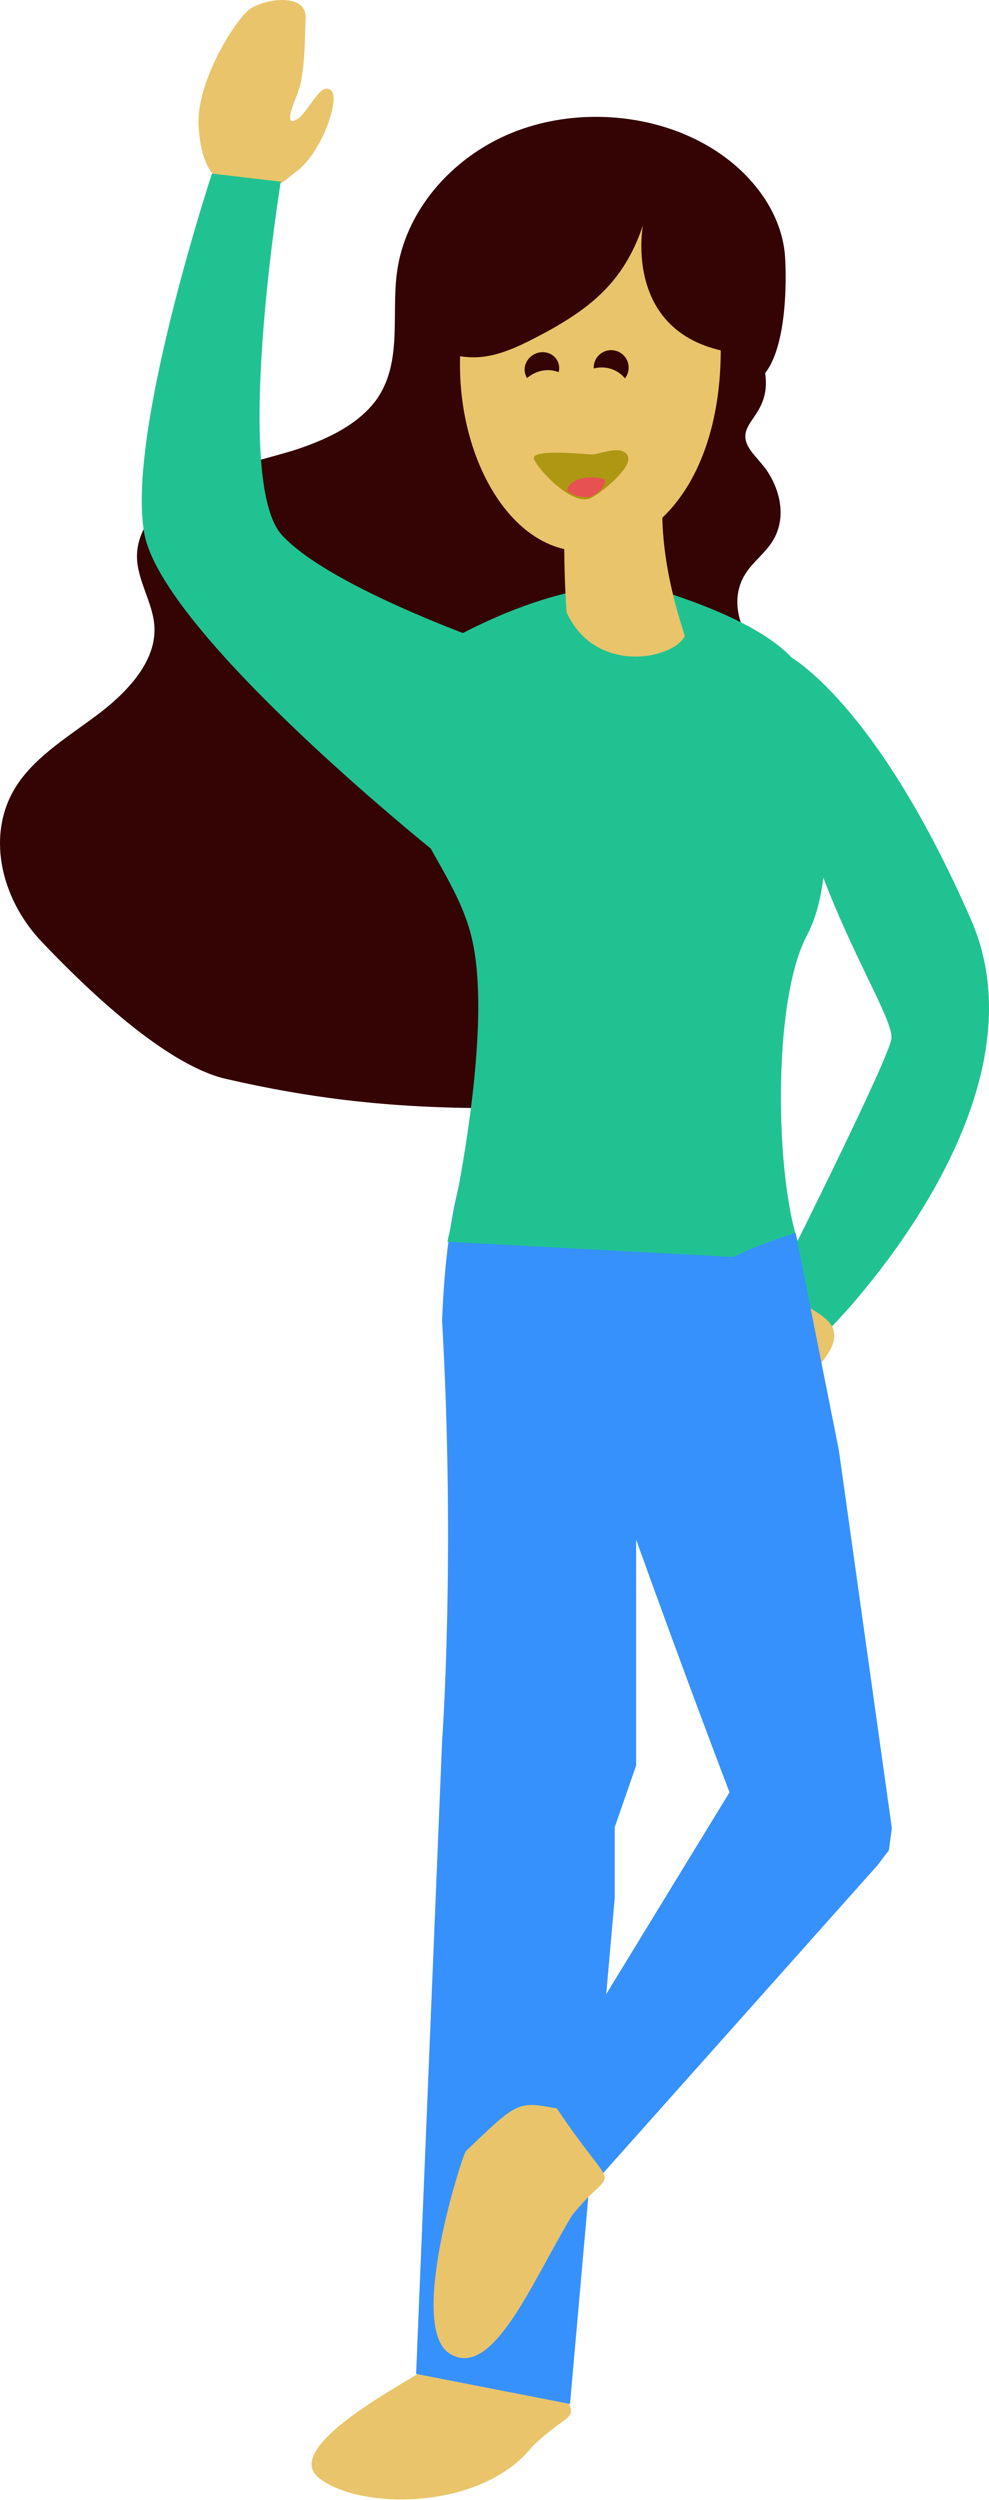 <svg width="593" height="1498" viewBox="0 0 593 1498" fill="none" xmlns="http://www.w3.org/2000/svg">
<path d="M191.227 1484.7C166.503 1465.1 254.09 1422.19 257.731 1417.59C294.225 1390.43 294.225 1390.43 318.059 1398.1C349.873 1461.75 350.822 1435.14 319.023 1466.05C288.859 1504.1 215.952 1504.3 191.227 1484.7Z" fill="#E9C46A"/>
<path d="M455.012 604.5C321.233 607.346 270.703 641.514 265.077 791.417C273.111 932.706 265.077 1043.4 265.077 1043.4L249.5 1422.36L341.781 1440.36L368.562 1137.5L368.562 1094.86L381.422 1057.86L381.422 889L437.587 791.417L455.012 604.5Z" fill="#3691FC"/>
<path d="M452.573 273.079C435.44 253.288 463.001 252.515 458.78 223.579C471.691 207.05 471.691 168.466 470.698 153.459C468.712 126.491 449.593 101.697 423.522 86.907C389.258 67.333 343.572 64.506 306.576 79.73C269.581 94.954 242.765 127.578 238.047 163.029C234.571 188.476 241.275 216.314 226.378 238.498C215.453 254.375 195.341 263.727 175.477 270.035C155.366 276.124 134.261 280.257 115.887 289.609C97.513 298.961 81.871 315.055 82.119 333.76C82.368 347.896 91.554 360.946 92.547 374.865C94.037 395.31 77.65 413.361 60.269 426.846C42.641 440.33 22.529 452.075 10.611 469.691C-9.004 498.835 0.182 538.201 25.012 564.3C49.841 590.399 98.428 637.997 135.672 646.479C237.473 669.969 304.213 663.582 409.241 662.06C441.768 661.625 422.467 648.177 454 641C427.793 641 440.84 647.099 454 621C467.408 594.901 467.5 671.596 467.5 542.5C440.81 513.565 516 530.738 498.207 477.319C488.569 448.384 480.381 413.144 463.001 399.224C445.62 385.305 435.44 361.598 447.11 343.547C451.579 336.587 459.028 331.15 463.249 324.19C471.691 310.705 468.215 293.524 458.78 280.474C457.042 278.299 455.056 275.907 452.573 273.079Z" fill="#340404"/>
<path d="M382.657 350.114C382.657 350.114 477.156 373.907 483.816 410.5C487.596 431.421 507.035 516.884 483.816 560.5C460.596 604.116 465.636 729.626 483.816 755.5L268.269 744C268.269 744 297.44 619.049 282.5 560.5C267.56 501.951 202 466 268.269 384.341C336.308 346.196 382.657 350.114 382.657 350.114Z" fill="#21C292"/>
<path d="M430.759 183.916C439.546 266.56 405.983 325.01 354.462 330.036C302.94 335.063 265.812 261.488 278.192 190.771C311.512 126.91 360.565 119.622 360.565 119.622L391.618 118.226L430.759 183.916Z" fill="#E9C46A"/>
<path d="M472.956 393C472.956 393 524.907 419.916 582.25 551.116C631.102 662.974 497.618 796 497.618 796H452C452 796 530.702 640.319 534.408 622.87C538.114 605.422 459.479 500.665 472.956 393Z" fill="#21C292"/>
<path d="M119.074 75.654C117.53 49.07 140.614 13.185 148.72 6.288C156.826 -0.61 183.693 -5.028 183.23 10.628C182.767 26.284 182.69 43.722 178.829 54.728C176.591 61.238 169.874 75.732 177.44 71.856C185.006 67.981 191.954 48.218 198.594 54.263C204.075 59.301 192.803 91.853 177.44 103.013C168.947 109.214 168.484 111.926 156.826 112.546C145.169 113.167 121.544 117.817 119.074 75.654Z" fill="#E9C46A"/>
<path d="M482.659 826.49C454.94 841.359 428.158 847.345 417.549 846.49C394.342 815.773 387.151 817.407 398.549 806.664C409.946 795.921 415.705 811.717 426.217 806.664C432.404 803.644 447.401 798.145 439.311 795.535C431.221 792.926 412.333 801.987 411.913 793.018C411.599 785.58 442.587 770.532 461.342 773.504C471.732 775.125 473.977 773.534 482.659 781.339C491.341 789.144 517.44 794.859 482.659 826.49Z" fill="#E9C46A"/>
<path d="M385.5 135C373.705 170.164 352.483 186.358 318.784 203.531C285.086 220.704 276.147 214.162 239.5 203.531L299.829 87H378.599L454 145.061L442.627 211.709C372.5 203.531 385.5 135 385.5 135Z" fill="#340404"/>
<path d="M127.1 104C127.1 104 75.528 259.953 86.543 319.738C97.557 379.523 259.016 509 259.016 509L300 387.551C300 387.551 198.992 353.132 169.108 320.678C139.224 288.223 168.34 108.868 168.34 108.868L127.1 104Z" fill="#21C292"/>
<path d="M397.171 301.905C395.996 339.695 409.113 375.468 410.624 381.108C403.762 395.035 356.878 404.576 339.71 366.865C335.995 313.462 340.654 251.771 340.654 251.771L365.439 278.373L397.171 301.905Z" fill="#E9C46A"/>
<path d="M353.911 298.554C343.257 303.172 323.241 282.104 320.272 275.253C317.302 268.402 351.34 272.356 355.658 272.313C361.696 271.39 373.484 266.493 376.453 273.343C379.423 280.194 359.783 296.008 353.911 298.554Z" fill="#AE9712"/>
<path d="M362.522 287.572C363.504 291.259 358.303 296.127 353.427 297.892C349.702 297.639 345.666 297.925 340.194 294.511C339.548 291.328 343.803 287.658 349.178 286.566C354.552 285.473 361.688 286.366 362.522 287.572Z" fill="#E75151"/>
<path d="M329.119 229.903C334.353 227.437 336.713 221.444 334.392 216.518C332.07 211.592 325.946 209.599 320.712 212.065C315.478 214.532 313.117 220.525 315.439 225.451C317.761 230.376 323.885 232.37 329.119 229.903Z" fill="#340404"/>
<path d="M370.922 229.748C376.155 227.281 378.399 221.039 375.932 215.805C373.465 210.571 367.223 208.328 361.989 210.795C356.755 213.262 354.512 219.504 356.979 224.738C359.446 229.972 365.688 232.215 370.922 229.748Z" fill="#340404"/>
<ellipse cx="343.318" cy="250.878" rx="21.668" ry="19.345" transform="rotate(-38.406 343.318 250.878)" fill="#E9C46A"/>
<ellipse rx="21.445" ry="19.55" transform="matrix(0.111 -0.994 0.996 0.091 327.763 243.17)" fill="#E9C46A"/>
<ellipse rx="21.619" ry="19.39" transform="matrix(0.534 -0.845 0.852 0.524 358.71 241.078)" fill="#E9C46A"/>
<path d="M477.063 738.723C387.381 766.824 352.941 813.964 379.371 916.844C413.28 1011.2 437.42 1073.88 437.42 1073.88L310.255 1281.85L359.747 1304.21L526.212 1117.53L532.987 1108.61L534.749 1095.35L502.997 869.043L477.063 738.723Z" fill="#3691FC"/>
<path d="M269.858 1410.37C244.145 1394.82 276.373 1293.77 279.261 1288.99C310.478 1258.94 310.478 1258.94 333.918 1263.33C371.619 1319.65 369.32 1294.39 342.989 1327.41C319.06 1366.98 295.572 1425.91 269.858 1410.37Z" fill="#E9C46A"/>
</svg>
